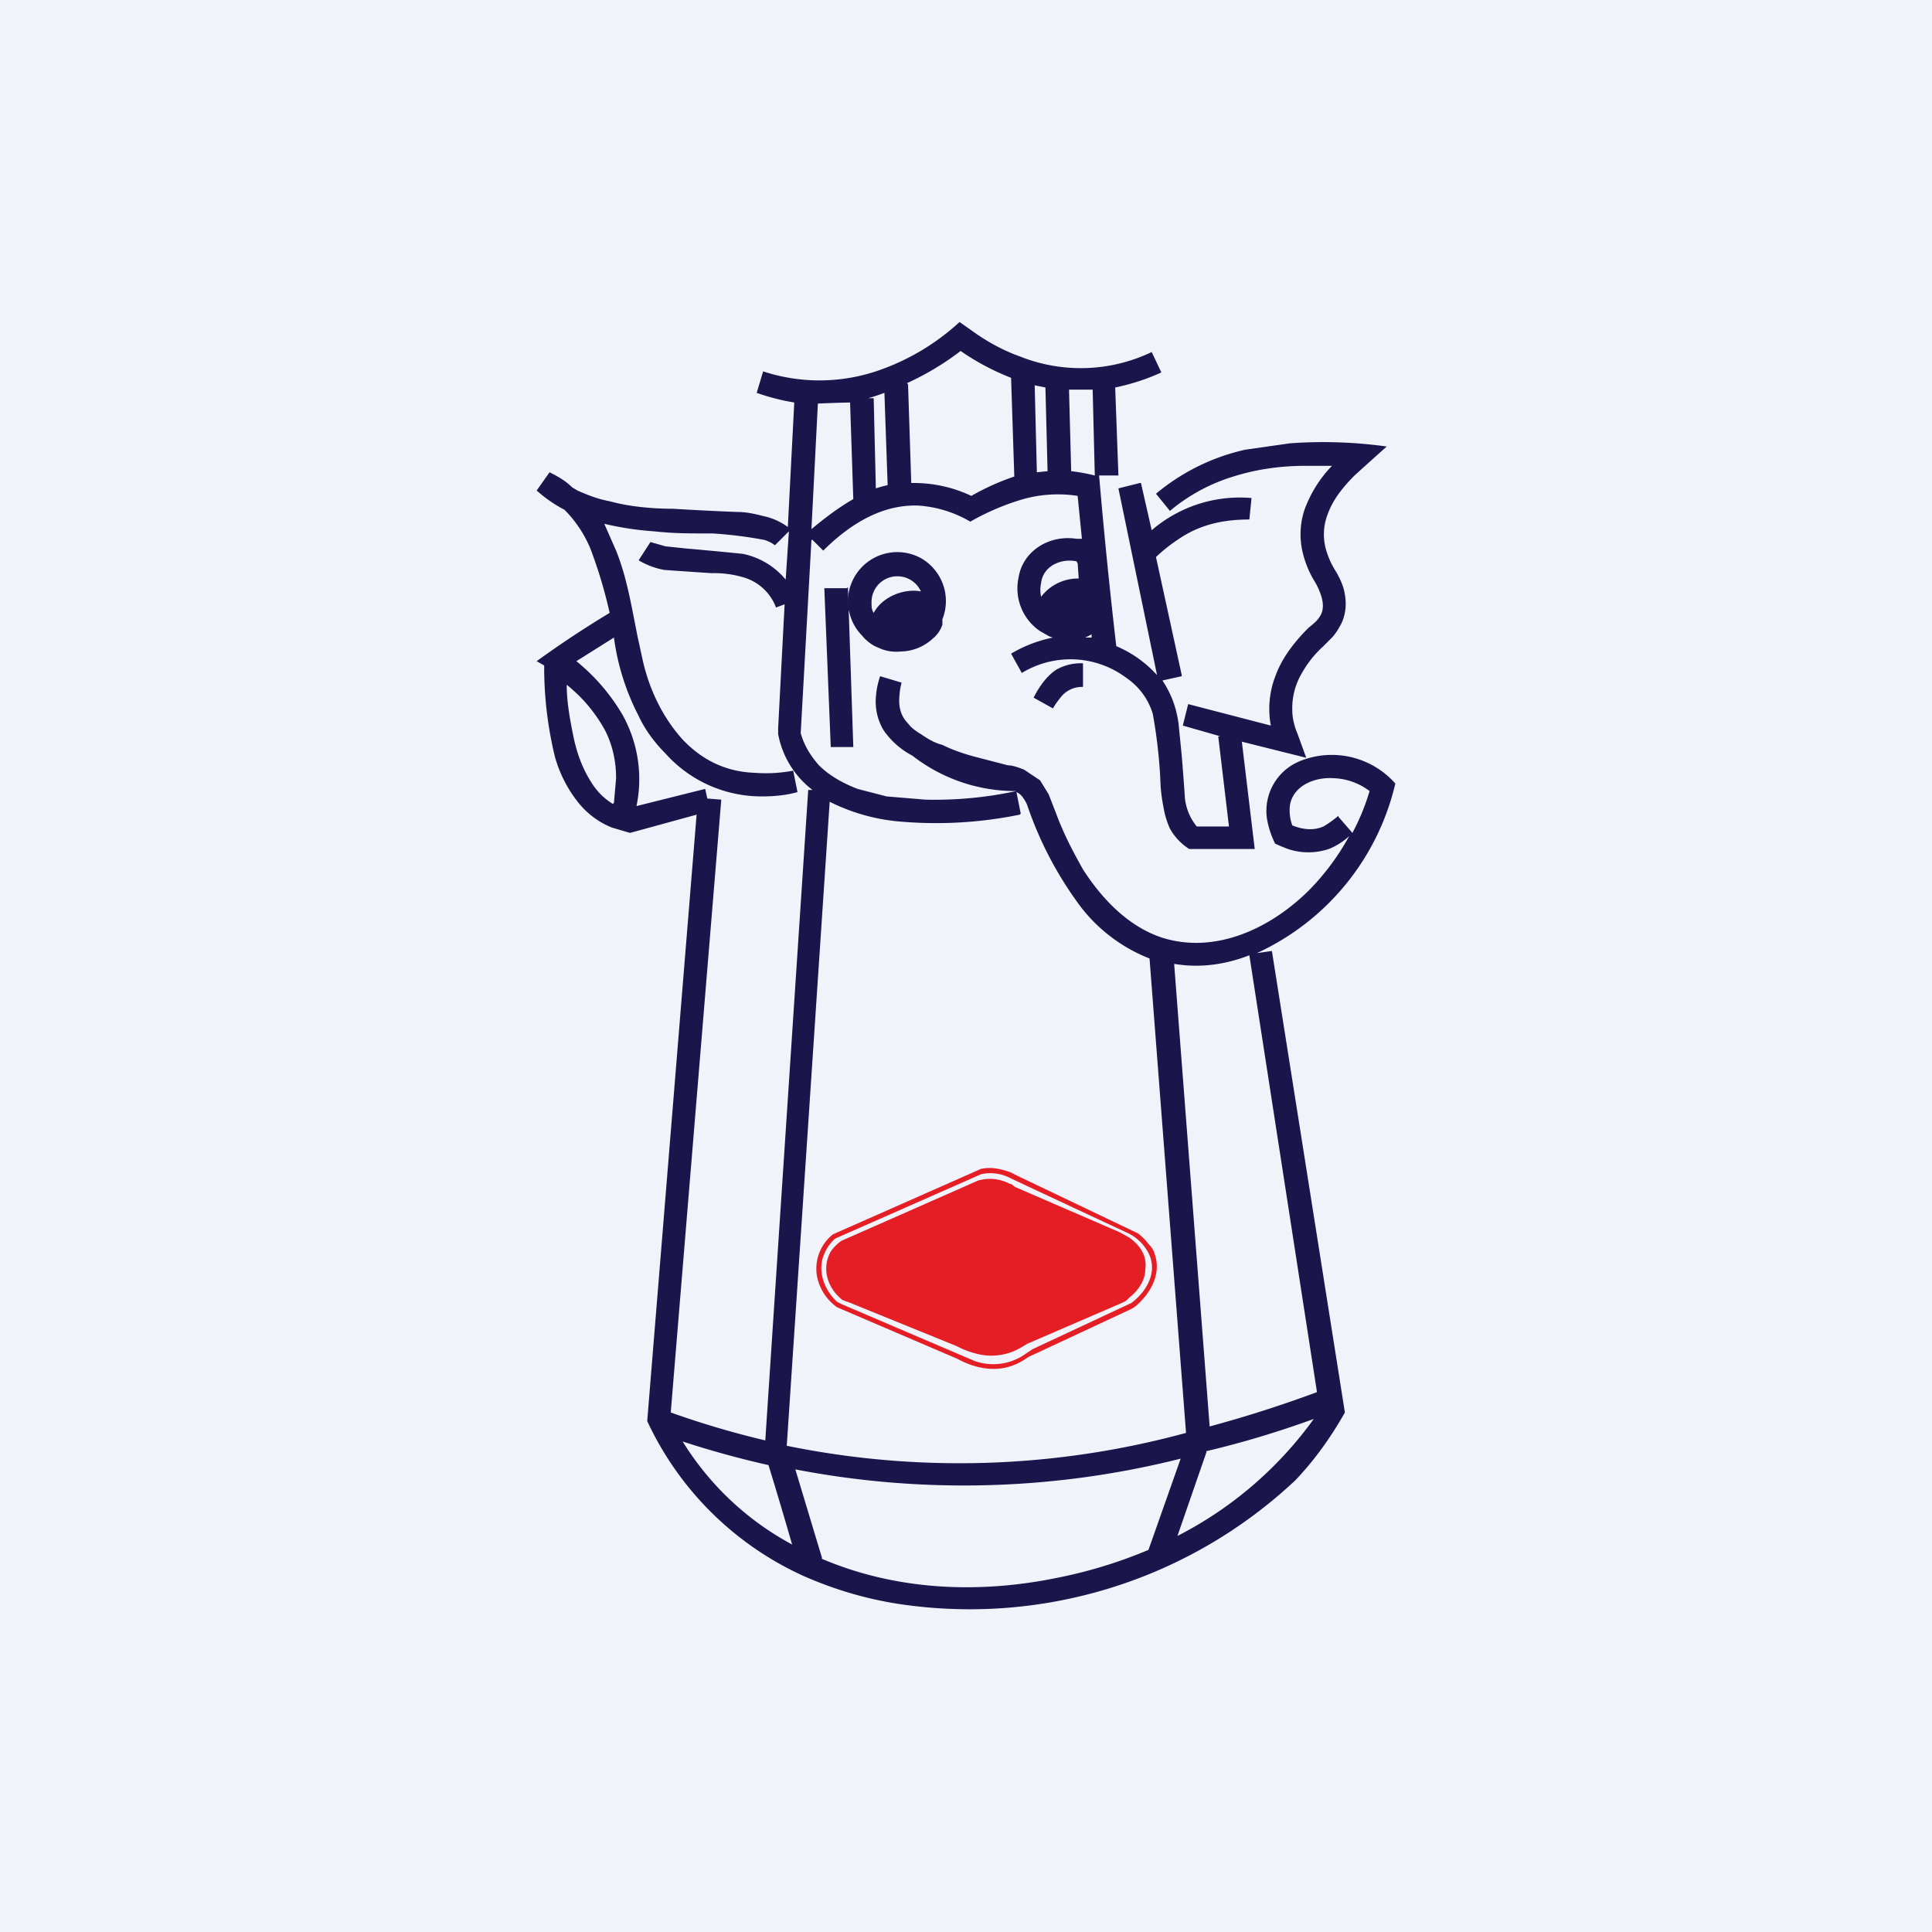 <!-- by TradingView --><svg width="18" height="18" viewBox="0 0 18 18" xmlns="http://www.w3.org/2000/svg"><path fill="#F0F3FA" d="M0 0h18v18H0z"/><path d="m11.71 8.88.14-.02.68 4.3c-.13.23-.28.44-.46.63a4.43 4.43 0 0 1-3.72 1.15c-.31-.05-.6-.14-.87-.26a2.95 2.95 0 0 1-1.45-1.44l.46-5.65a2169.78 2169.78 0 0 1-.62.17l-.17-.05a.77.77 0 0 1-.31-.23 1.2 1.2 0 0 1-.22-.43 3.52 3.52 0 0 1-.1-.85L5 6.16a9.74 9.74 0 0 1 .68-.45 4.36 4.36 0 0 0-.18-.6 1.13 1.13 0 0 0-.24-.36A1.27 1.27 0 0 1 5 4.57l.12-.17c.08.04.15.08.21.14l.05.03c.09.04.19.08.3.1.18.05.4.07.59.07a27.36 27.36 0 0 0 .6.03c.09 0 .17.02.25.04a.58.58 0 0 1 .22.1l.06-1.16a2.02 2.02 0 0 1-.35-.09l.06-.2a1.68 1.68 0 0 0 1.05 0A2.15 2.15 0 0 0 8.94 3l.17.12c.12.08.25.15.39.2a1.53 1.53 0 0 0 1.23-.04l.09.19a2 2 0 0 1-.43.14l.03.82h-.18a52.97 52.97 0 0 0 .16 1.59 1.07 1.07 0 0 1 .38.27l-.36-1.74.2-.05h.01l.1.44a1.26 1.26 0 0 1 .93-.3l-.02.2c-.25 0-.47.05-.67.19a1.48 1.48 0 0 0-.2.16l.24 1.1v.01l-.18.04c.08.12.13.25.15.4l.03.3a26 26 0 0 1 .03.4.5.5 0 0 0 .11.26h.3l-.1-.84h.02l-.35-.1.05-.2.77.2a.85.85 0 0 1 .05-.48c.06-.16.18-.31.3-.43a1 1 0 0 0 .07-.06.27.27 0 0 0 .05-.07c.03-.07.01-.15-.02-.22a.56.56 0 0 0-.04-.08.93.93 0 0 1-.11-.26.73.73 0 0 1 .01-.4 1.15 1.15 0 0 1 .26-.42h-.25c-.22 0-.45.03-.67.1a1.68 1.68 0 0 0-.59.32l-.13-.16c.24-.2.52-.34.83-.41l.42-.06a4.3 4.3 0 0 1 .9.03 43.63 43.63 0 0 0-.3.27c-.1.1-.2.22-.25.36a.52.52 0 0 0-.01.35.77.77 0 0 0 .09.19c.04.07.07.14.08.21.02.11 0 .22-.05.3a.5.5 0 0 1-.07.1l-.08.08a1 1 0 0 0-.2.25.64.64 0 0 0-.09.35c0 .07.02.15.05.22l.08.22-.6-.15.12 1h-.61a.53.53 0 0 1-.18-.19.78.78 0 0 1-.06-.2 1.52 1.52 0 0 1-.03-.27 4.71 4.71 0 0 0-.07-.6.62.62 0 0 0-.24-.33.87.87 0 0 0-.98-.05l-.1-.18a1.24 1.24 0 0 1 .39-.15.19.19 0 0 1-.05-.02l-.07-.04a.48.48 0 0 1-.2-.5c.04-.25.29-.4.54-.36a1.35 1.35 0 0 1 .05 0l-.04-.4a1.2 1.2 0 0 0-.54.04 2.3 2.3 0 0 0-.46.2 1.1 1.1 0 0 0-.49-.15c-.34-.01-.64.18-.88.42l-.1-.1h-.01a5081.4 5081.4 0 0 1-.1 1.8c.03.11.09.21.17.3.1.1.23.17.36.22l.27.07.36.03a3.6 3.6 0 0 0 .85-.08 1.56 1.56 0 0 1-.97-.33.74.74 0 0 1-.27-.24.52.52 0 0 1-.07-.3.76.76 0 0 1 .04-.2l.2.06a.62.62 0 0 0-.02.12c-.01.1.01.19.08.26.03.04.07.07.12.1.06.04.12.08.2.1.1.05.22.09.34.12l.27.07c.04 0 .1.02.15.04l.15.1.08.13.07.18c.07.19.16.36.25.52.18.28.43.54.75.64.5.15 1.01-.1 1.36-.45a2.27 2.27 0 0 0 .37-.5.62.62 0 0 1-.19.12.6.6 0 0 1-.38 0 1.83 1.83 0 0 1-.12-.05.86.86 0 0 1-.07-.2.5.5 0 0 1 .26-.55.6.6 0 0 1 .1-.04.79.79 0 0 1 .83.23 2.32 2.32 0 0 1-1.29 1.58Zm-3.25-5.3.03.92a1.26 1.26 0 0 1 .56.12 2.22 2.22 0 0 1 .4-.18l-.03-.92a2.27 2.27 0 0 1-.47-.25 2.6 2.6 0 0 1-.5.3Zm1.28.03-.1-.02.02.8v.01l.1-.01-.02-.78Zm.22.03.02.75a1.7 1.7 0 0 1 .22.04l-.02-.8h-.22Zm-1.82.07.02.84a1.05 1.05 0 0 1 .11-.03l-.03-.86a1.86 1.86 0 0 1-.15.05h.04Zm-.2.94h.01l-.03-.9a12.24 12.24 0 0 0-.3.01l-.06 1.17c.12-.1.25-.2.39-.28Zm-1.22 2.8-.47 5.7v.01a8.35 8.35 0 0 0 .88.26l.4-6.06h.04a.85.85 0 0 1-.32-.52v-.06a6962.5 6962.5 0 0 0 .06-1.15l-.08.03a.46.46 0 0 0-.3-.28.96.96 0 0 0-.3-.04 66.89 66.89 0 0 1-.44-.03.7.7 0 0 1-.24-.09l.11-.17.14.04.19.02a36.42 36.42 0 0 1 .53.05.7.7 0 0 1 .4.24l.03-.45-.13.13a.31.31 0 0 0-.1-.05 3.94 3.94 0 0 0-.48-.06c-.25 0-.36 0-.55-.02a2.84 2.84 0 0 1-.46-.07l.11.25c.1.25.14.5.2.8l.05.23c.06.26.18.52.37.73.18.19.4.3.67.31a1.35 1.35 0 0 0 .36-.02l.04.2c-.11.03-.22.04-.33.04a1.2 1.2 0 0 1-.9-.4c-.1-.1-.19-.22-.25-.35a2.22 2.22 0 0 1-.23-.73l-.35.22a1.84 1.84 0 0 1 .43.5 1.23 1.23 0 0 1 .13.85l.64-.16.02.09.13.01Zm3.32-2.2-.01-.02c-.14-.03-.31.04-.33.2a.3.3 0 0 0 0 .13.43.43 0 0 1 .35-.17l-.01-.15Zm.13.66a.54.54 0 0 1-.06.03h.06v-.03ZM5.72 7.48l.02-.23c0-.15-.03-.3-.1-.44a1.4 1.4 0 0 0-.36-.43c0 .16.03.32.06.47.03.15.08.3.17.44a.6.6 0 0 0 .2.2Zm6.75.13.13.15a2.03 2.03 0 0 0 .16-.39.59.59 0 0 0-.34-.12c-.16-.01-.36.06-.4.24a.4.4 0 0 0 .02.2c.1.04.2.05.29.01a.94.94 0 0 0 .14-.1ZM9.5 7.59a3.88 3.88 0 0 1-1.16.06 1.8 1.8 0 0 1-.61-.18l-.4 6a8.03 8.03 0 0 0 3.72-.12l-.34-4.42a1.5 1.5 0 0 1-.64-.48 3.4 3.4 0 0 1-.5-.95.34.34 0 0 0-.04-.07.14.14 0 0 0-.06-.05l.04.2Zm1.44 1.4.33 4.3a11.46 11.46 0 0 0 1-.32l-.63-4.07c-.23.09-.47.12-.7.08Zm.3 4.54-.27.78a3.56 3.56 0 0 0 1.27-1.09c-.33.12-.66.22-1 .3Zm-3.86.86a43.3 43.3 0 0 0-.22-.74 8.7 8.7 0 0 1-.8-.22 2.7 2.7 0 0 0 1.02.96Zm.27.13c.7.3 1.47.33 2.2.18a4.36 4.36 0 0 0 .85-.26l.3-.85H11a8.29 8.29 0 0 1-3.59.1l.25.83Z" fill="#1B154B"/><path d="M7.91 5.7a.46.46 0 0 1 .67-.5.46.46 0 0 1 .2.57v.05a.28.28 0 0 1-.09.13.45.45 0 0 1-.3.12.4.4 0 0 1-.17-.02l-.07-.03a.4.4 0 0 1-.12-.1.45.45 0 0 1-.12-.23Zm.67-.19a.24.24 0 0 0-.2-.14.24.24 0 0 0-.26.25c0 .03 0 .06.02.09.08-.15.28-.23.44-.2Z" fill="#1B154B"/><path d="m7.9 5.47.05 1.49h-.21l-.06-1.48H7.89ZM10.09 6.4a.25.25 0 0 0-.21.1.7.7 0 0 0-.07.1l-.18-.1c.05-.1.12-.2.21-.26a.46.46 0 0 1 .25-.06v.21Z" fill="#1B154B"/><path d="M7.8 12.18a.46.46 0 0 1-.19-.3.41.41 0 0 1 .15-.38 1491.65 1491.65 0 0 0 1.38-.61c.1-.02.18 0 .27.03l.08.04a2926 2926 0 0 1 1.11.53.5.5 0 0 1 .1.1c.03.03.05.06.06.1.06.18-.04.36-.18.48a.25.25 0 0 1-.05.03l-.9.42a.4.4 0 0 0-.06.03c-.14.1-.3.13-.48.08a.79.79 0 0 1-.17-.07 1375.12 1375.12 0 0 1-1.12-.48Zm1.82.39a988.86 988.86 0 0 1 .92-.43c.16-.12.26-.32.14-.5a.42.42 0 0 0-.19-.16 572.27 572.27 0 0 1-1.07-.5.4.4 0 0 0-.28-.04 1067.82 1067.82 0 0 1-1.36.6.4.4 0 0 0-.1.14c-.07.16 0 .34.12.45l.04.02a1309.07 1309.07 0 0 0 1.24.53.52.52 0 0 0 .48-.07l.03-.02.03-.02Z" fill="#E51E25"/><path d="M7.86 12.12c-.15-.11-.21-.3-.12-.46a.39.39 0 0 1 .1-.1A1595.6 1595.6 0 0 0 9.11 11c.1-.03.2-.02.3.03.02 0 .03.02.05.03l.97.42.09.05c.1.07.17.17.15.3 0 .1-.07.2-.15.26a.39.39 0 0 1-.03.03l-.04.02-.88.38-.05.03a.54.54 0 0 1-.43.06.77.77 0 0 1-.16-.06.9.9 0 0 0-.07-.03l-.96-.39a.21.21 0 0 1-.05-.02Z" fill="#E51E25"/></svg>